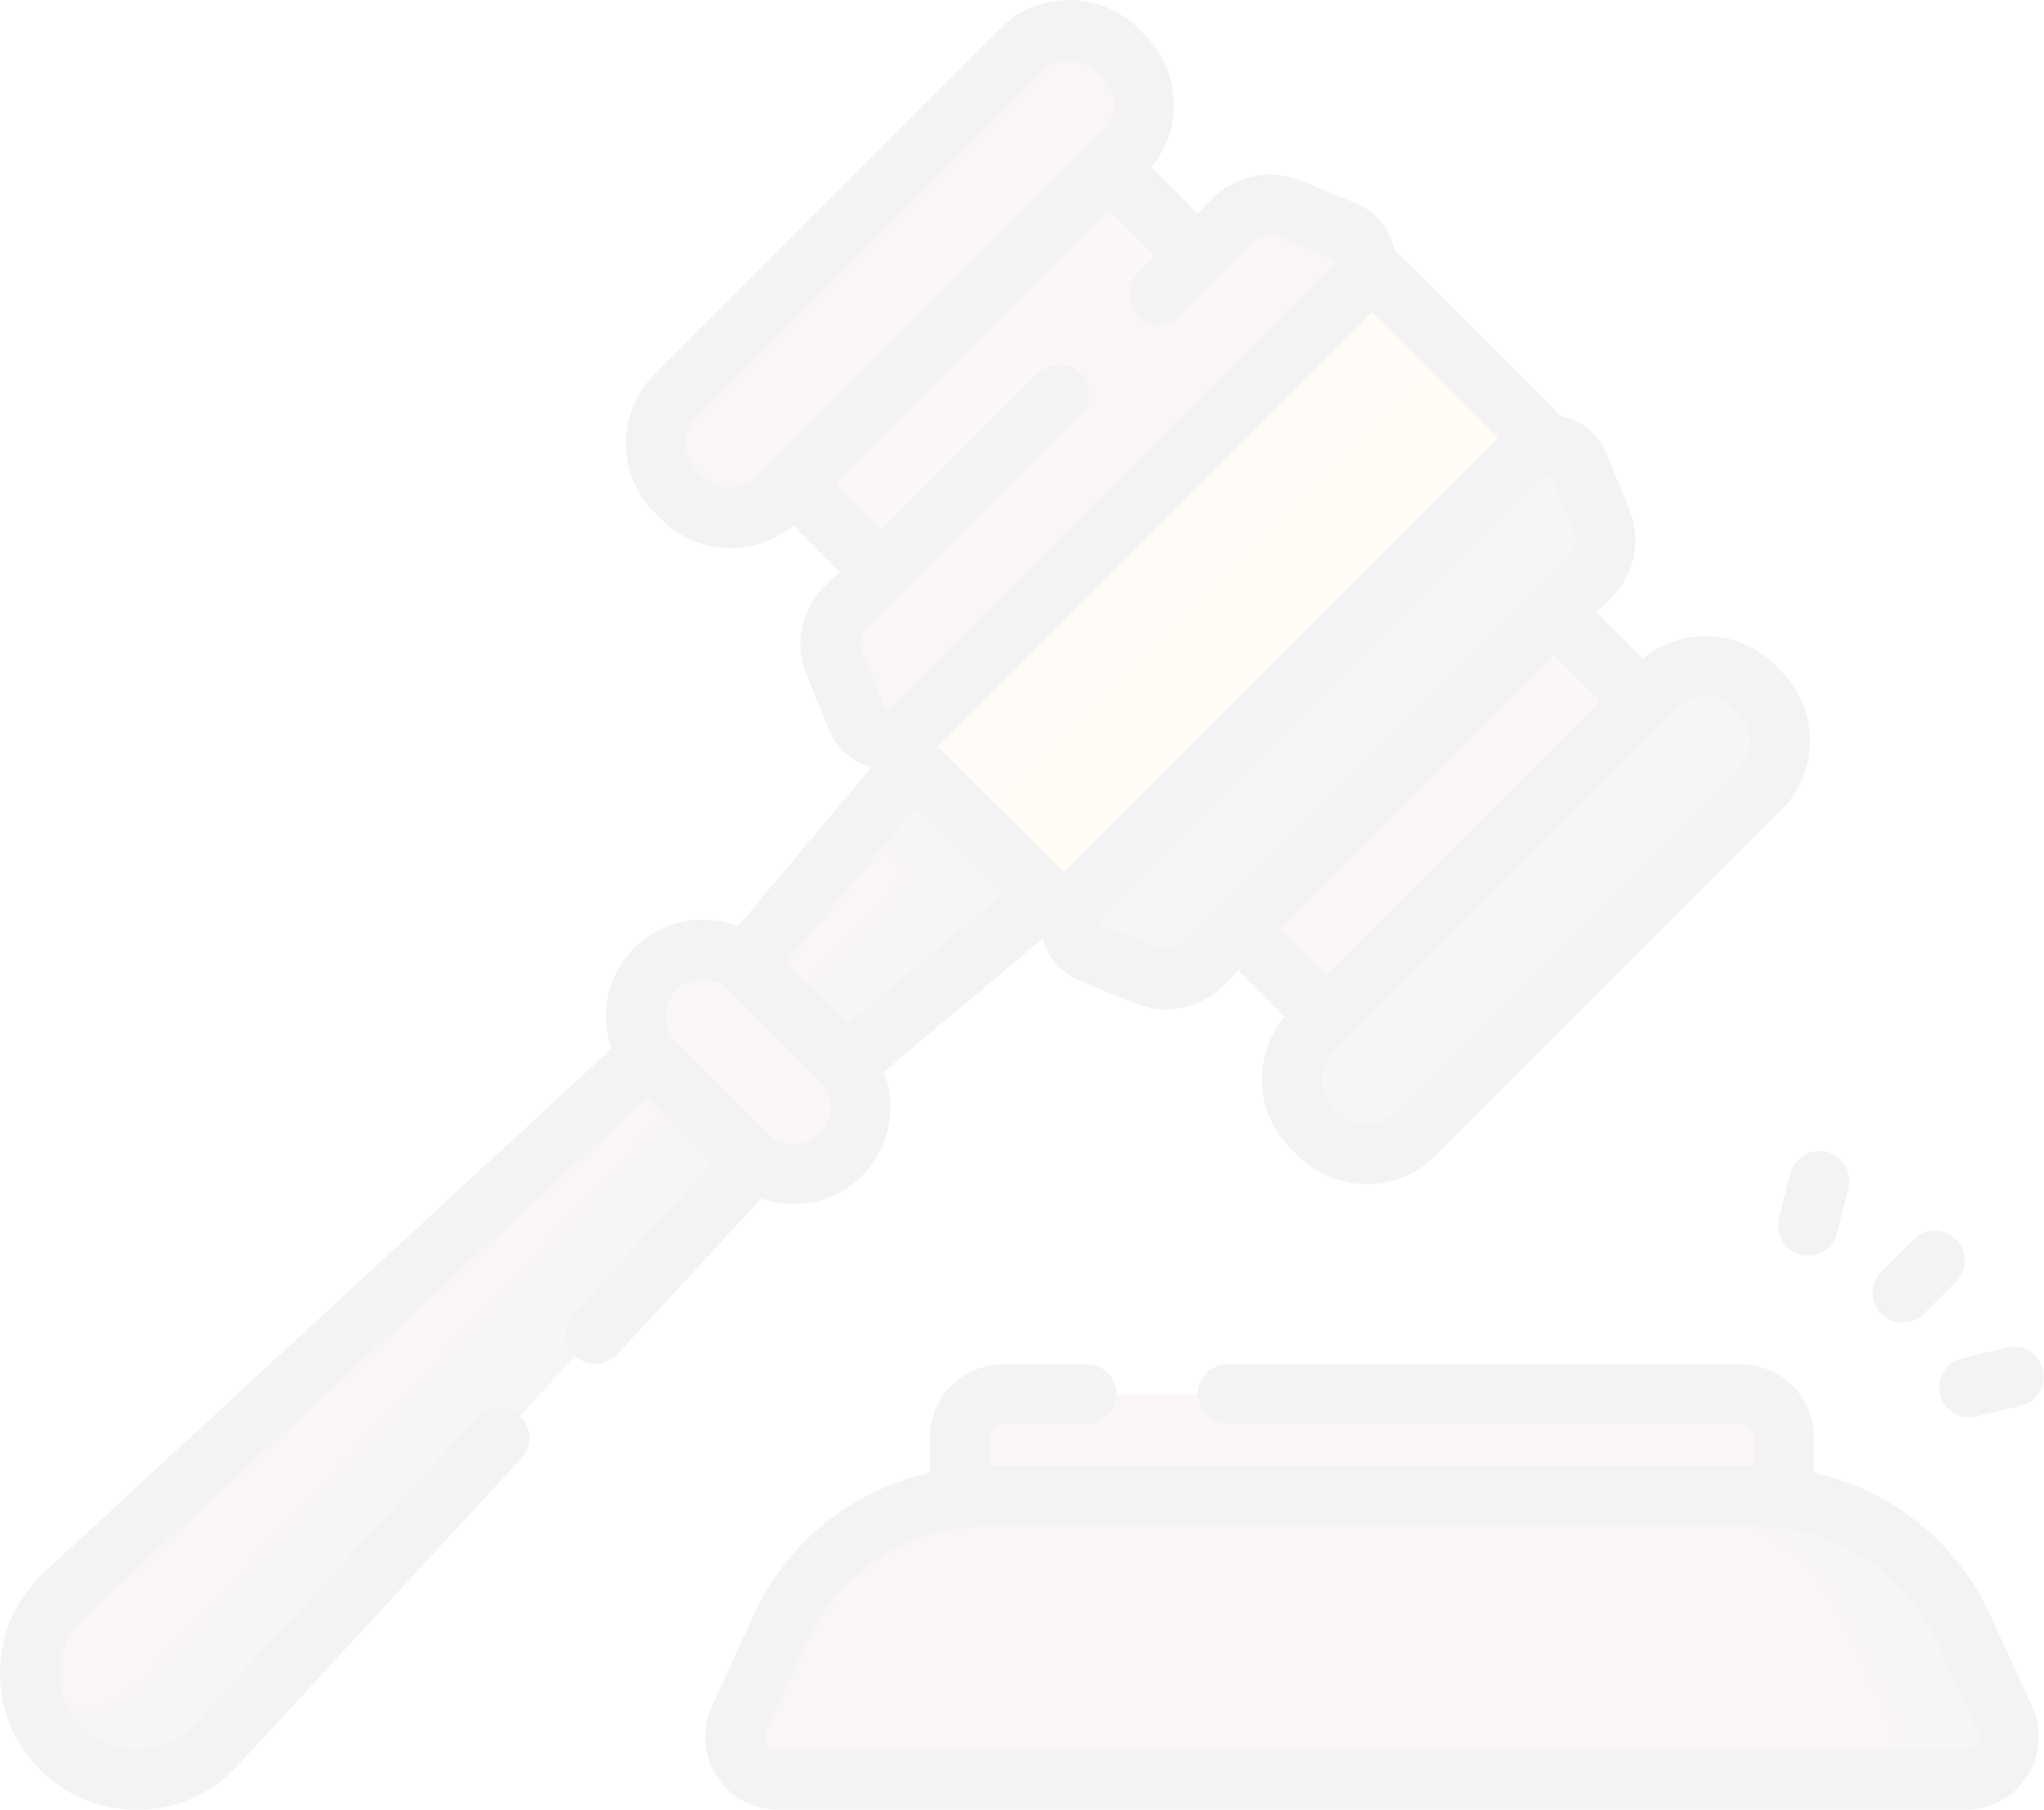 <svg width="166" height="147" viewBox="0 0 166 147" fill="none" xmlns="http://www.w3.org/2000/svg">
<g opacity="0.05">
<path d="M68.131 86.927L60.074 78.87L5.226 129.502C1.601 132.848 1.487 138.537 4.975 142.025C8.463 145.513 14.153 145.399 17.498 141.775L68.131 86.927Z" fill="#873F30"/>
<path d="M17.256 142.028C13.884 145.401 8.38 145.429 4.976 142.026C3.969 141.019 3.264 139.829 2.858 138.565C5.866 139.543 9.299 138.828 11.672 136.454C11.755 136.371 11.838 136.282 11.919 136.197L62.553 81.347L68.132 86.927L17.498 141.776C17.417 141.862 17.337 141.947 17.256 142.028V142.028Z" fill="#6C3328"/>
<path d="M76.065 59.779L57.512 81.91L65.091 89.489L87.222 70.936L76.065 59.779Z" fill="#873F30"/>
<path d="M76.065 59.779L70.07 66.93L71.869 68.729C73.193 70.053 73.193 72.2 71.869 73.524L60.497 84.896L65.091 89.49L87.222 70.936L76.065 59.779Z" fill="#6C3328"/>
<path d="M60.584 93.773L53.227 86.416C51.1 84.289 51.1 80.841 53.227 78.714C55.354 76.587 58.803 76.587 60.93 78.714L68.287 86.071C70.414 88.198 70.414 91.646 68.287 93.773C66.16 95.9 62.711 95.9 60.584 93.773Z" fill="#BA5D4F"/>
<path d="M68.285 93.773C67.22 94.838 65.826 95.368 64.436 95.368C63.041 95.368 61.646 94.837 60.582 93.773L55.006 88.197C56.07 89.261 57.465 89.792 58.857 89.789C60.249 89.792 61.644 89.261 62.708 88.197C64.837 86.068 64.834 82.621 62.708 80.494L68.285 86.071C70.413 88.2 70.413 91.645 68.285 93.773Z" fill="#A34F41"/>
<path d="M85.678 9.196L102.014 25.532L76.367 51.179L60.032 34.843L85.678 9.196Z" fill="#BA5D4F"/>
<path d="M112.149 86.986L95.814 70.65L121.46 45.003L137.796 61.339L112.149 86.986Z" fill="#A34F41"/>
<path d="M55.436 40.473L54.869 39.906C52.717 37.754 52.717 34.265 54.869 32.113L82.941 4.041C85.092 1.89 88.581 1.89 90.733 4.041L91.3 4.609C93.452 6.76 93.452 10.249 91.3 12.401L63.228 40.473C61.077 42.625 57.588 42.625 55.436 40.473Z" fill="#873F30"/>
<path d="M106.528 91.565L107.095 92.132C109.247 94.284 112.736 94.284 114.887 92.132L142.959 64.06C145.111 61.909 145.111 58.42 142.959 56.268L142.392 55.701C140.24 53.549 136.751 53.549 134.6 55.701L106.528 83.773C104.376 85.924 104.376 89.413 106.528 91.565V91.565Z" fill="#6C3328"/>
<path d="M109.104 19.531L127.449 37.876L88.715 76.61L70.37 58.265L109.104 19.531Z" fill="#FCC16D"/>
<path d="M79.418 67.347L118.152 28.612L127.437 37.898L88.703 76.632L79.418 67.347Z" fill="#FCA62F"/>
<path d="M109.193 18.76L104.699 16.922C103.158 16.292 101.39 16.648 100.213 17.825L68.653 49.385C67.476 50.562 67.12 52.331 67.75 53.871L69.587 58.366C70.332 60.188 72.693 60.664 74.085 59.271L110.099 23.258C111.491 21.866 111.016 19.505 109.193 18.76V18.76Z" fill="#873F30"/>
<path d="M128.241 37.808L130.079 42.303C130.709 43.843 130.353 45.611 129.176 46.788L97.616 78.348C96.439 79.525 94.67 79.881 93.13 79.251L88.635 77.414C86.813 76.669 86.337 74.308 87.73 72.916L123.743 36.902C125.135 35.51 127.496 35.986 128.241 37.808V37.808Z" fill="#6C3328"/>
<path d="M144.879 126.135H77.961V116.744C77.961 114.806 79.533 113.234 81.471 113.234H141.368C143.307 113.234 144.879 114.806 144.879 116.744V126.135Z" fill="#BA5D4F"/>
<path d="M144.878 116.745V126.135H137.534V116.745C137.534 114.807 135.962 113.235 134.024 113.235H141.368C143.305 113.235 144.878 114.807 144.878 116.745Z" fill="#A34F41"/>
<path d="M159.627 144.568H63.213C60.656 144.568 58.957 141.921 60.022 139.595L63.43 132.153C66.382 125.707 72.822 121.573 79.912 121.573H142.927C150.018 121.573 156.458 125.707 159.41 132.153L162.818 139.595C163.883 141.921 162.184 144.568 159.627 144.568V144.568Z" fill="#873F30"/>
<path d="M159.629 144.568H150.242C152.797 144.568 154.496 141.921 153.433 139.597L150.024 132.152C147.072 125.707 140.631 121.572 133.543 121.572H142.926C150.017 121.572 156.459 125.707 159.411 132.152L162.82 139.597C163.883 141.921 162.184 144.568 159.629 144.568Z" fill="#6C3328"/>
<path d="M113.234 20.286C112.891 18.58 111.724 17.168 110.113 16.509L105.618 14.671C103.165 13.668 100.368 14.231 98.493 16.106L97.257 17.342L93.502 13.586C96.102 10.469 95.944 5.814 93.019 2.89L92.451 2.322C89.355 -0.774 84.317 -0.774 81.22 2.322L53.149 30.394C50.053 33.49 50.053 38.529 53.149 41.625L53.716 42.192C55.216 43.692 57.21 44.518 59.332 44.518C61.212 44.518 62.99 43.869 64.415 42.677L68.168 46.43L66.933 47.666C65.058 49.541 64.495 52.338 65.499 54.791L67.336 59.286C67.949 60.784 69.213 61.897 70.76 62.322L59.939 75.23C57.115 74.134 53.783 74.719 51.508 76.994C49.299 79.204 48.688 82.407 49.657 85.176L3.576 127.715C1.332 129.786 0.064 132.608 0.002 135.661C-0.059 138.714 1.097 141.585 3.256 143.744C5.361 145.849 8.142 147 11.109 147C11.185 147 11.262 146.999 11.339 146.998C14.392 146.937 17.214 145.668 19.285 143.424L42.36 118.427C43.271 117.44 43.21 115.902 42.223 114.991C41.237 114.08 39.698 114.142 38.788 115.128L15.712 140.125C14.547 141.388 12.959 142.101 11.242 142.136C9.522 142.167 7.909 141.52 6.695 140.305C5.48 139.091 4.83 137.476 4.865 135.758C4.899 134.041 5.613 132.453 6.875 131.288L52.523 89.149L57.851 94.478L46.572 106.696C45.661 107.683 45.723 109.221 46.709 110.132C47.177 110.564 47.768 110.777 48.358 110.777C49.013 110.777 49.666 110.513 50.145 109.994L61.814 97.354C62.645 97.647 63.528 97.8 64.436 97.8C66.54 97.8 68.518 96.98 70.006 95.493C71.494 94.004 72.314 92.026 72.314 89.922C72.314 88.925 72.128 87.958 71.776 87.057L84.679 76.241C85.104 77.787 86.217 79.052 87.715 79.664L92.21 81.502C93.017 81.832 93.862 81.993 94.698 81.993C96.404 81.993 98.077 81.325 99.335 80.067L100.571 78.832L104.326 82.587C101.726 85.704 101.884 90.359 104.809 93.284L105.376 93.851C106.925 95.4 108.958 96.173 110.992 96.173C113.025 96.173 115.059 95.399 116.607 93.851L144.679 65.779C147.775 62.683 147.775 57.645 144.679 54.548L144.112 53.981C141.187 51.056 136.532 50.898 133.416 53.498L129.66 49.742L130.896 48.507C132.77 46.632 133.333 43.835 132.33 41.382L130.493 36.887C129.834 35.276 128.422 34.109 126.715 33.765C126.615 33.6 113.404 20.387 113.234 20.286V20.286ZM74.308 65.659L81.341 72.693L68.833 83.179L63.822 78.167L74.308 65.659ZM138.496 56.518C139.318 56.518 140.091 56.839 140.673 57.42L141.24 57.987C142.44 59.188 142.44 61.141 141.24 62.341L113.168 90.413C111.968 91.613 110.015 91.613 108.814 90.413L108.247 89.845C107.047 88.645 107.047 86.692 108.247 85.492L136.319 57.42C136.9 56.839 137.673 56.518 138.496 56.518V56.518ZM129.951 56.911L107.738 79.123L104.009 75.394L126.221 53.182L129.951 56.911ZM127.456 45.069L95.896 76.629C95.41 77.115 94.685 77.261 94.049 77.001L89.555 75.163C89.515 75.147 89.394 75.098 89.36 74.928C89.326 74.757 89.418 74.665 89.448 74.635L125.461 38.622C125.487 38.596 125.557 38.526 125.682 38.526C125.704 38.526 125.729 38.528 125.755 38.533C125.924 38.567 125.974 38.688 125.99 38.728L127.828 43.223C128.088 43.859 127.942 44.584 127.456 45.069V45.069ZM121.667 35.539L86.366 70.841L76.16 60.635L111.461 25.333L121.667 35.539ZM59.332 39.656C58.509 39.656 57.736 39.335 57.155 38.754C57.155 38.754 57.155 38.754 57.155 38.753L56.588 38.186C55.387 36.986 55.387 35.032 56.588 33.832L84.659 5.761C85.26 5.16 86.048 4.86 86.836 4.86C87.625 4.86 88.413 5.161 89.013 5.76L89.581 6.328C90.162 6.909 90.482 7.683 90.482 8.505C90.482 9.328 90.162 10.1 89.581 10.682L61.509 38.754C60.927 39.335 60.154 39.656 59.332 39.656V39.656ZM70.371 51.104L87.729 33.747C88.678 32.797 88.678 31.258 87.729 30.309C86.779 29.359 85.24 29.359 84.29 30.309L71.607 42.992L67.878 39.262L90.09 17.05L93.819 20.78L92.404 22.195C91.455 23.144 91.455 24.684 92.404 25.633C93.354 26.583 94.893 26.583 95.843 25.633L101.932 19.544C102.417 19.058 103.142 18.912 103.778 19.173L108.273 21.01C108.313 21.026 108.433 21.076 108.468 21.246C108.502 21.416 108.41 21.508 108.379 21.539L72.366 57.552C72.335 57.582 72.243 57.674 72.073 57.64C71.903 57.606 71.854 57.485 71.838 57.445L70 52.951C69.74 52.315 69.886 51.59 70.371 51.104V51.104ZM54.947 80.433C55.534 79.845 56.306 79.552 57.078 79.552C57.85 79.552 58.623 79.845 59.21 80.433L66.567 87.79C67.137 88.36 67.45 89.117 67.45 89.922C67.45 90.728 67.137 91.484 66.567 92.054C65.998 92.624 65.241 92.937 64.435 92.937C63.63 92.937 62.873 92.623 62.303 92.054L54.946 84.697C53.771 83.522 53.771 81.609 54.947 80.433V80.433Z" fill="black"/>
<path d="M161.621 131.141C158.903 125.208 153.537 120.984 147.31 119.618V116.744C147.31 113.468 144.645 110.802 141.368 110.802H99.711C98.369 110.802 97.28 111.891 97.28 113.234C97.28 114.577 98.369 115.665 99.711 115.665H141.368C141.963 115.665 142.447 116.149 142.447 116.744V119.142H80.392V116.744C80.392 116.149 80.876 115.665 81.471 115.665H88.237C89.579 115.665 90.668 114.577 90.668 113.234C90.668 111.891 89.579 110.802 88.237 110.802H81.471C78.195 110.802 75.53 113.468 75.53 116.744V119.618C69.303 120.984 63.936 125.208 61.219 131.141L57.81 138.583C56.964 140.431 57.114 142.556 58.212 144.267C59.31 145.978 61.18 146.999 63.213 146.999H159.627C161.66 146.999 163.529 145.978 164.627 144.267C165.725 142.556 165.875 140.431 165.029 138.583L161.621 131.141ZM160.535 141.64C160.416 141.825 160.14 142.136 159.627 142.136H63.213C62.7 142.136 62.424 141.825 62.305 141.64C62.186 141.455 62.019 141.074 62.232 140.608L65.641 133.166C68.189 127.601 73.792 124.005 79.912 124.005H142.928C149.049 124.005 154.651 127.601 157.199 133.166L160.608 140.608C160.821 141.074 160.654 141.455 160.535 141.64Z" fill="black"/>
<path d="M154.514 107.422C155.134 107.422 155.754 107.186 156.229 106.714L158.86 104.099C159.812 103.152 159.817 101.613 158.87 100.66C157.924 99.708 156.384 99.703 155.432 100.65L152.8 103.265C151.848 104.212 151.843 105.752 152.79 106.704C153.265 107.182 153.89 107.422 154.514 107.422V107.422Z" fill="black"/>
<path d="M145.394 95.321L144.481 98.96C144.154 100.262 144.945 101.583 146.248 101.91C146.446 101.96 146.645 101.984 146.841 101.984C147.93 101.984 148.921 101.247 149.198 100.143L150.111 96.504C150.437 95.202 149.646 93.881 148.344 93.555C147.042 93.227 145.72 94.018 145.394 95.321Z" fill="black"/>
<path d="M157.549 113.272C157.82 114.383 158.814 115.127 159.909 115.127C160.1 115.127 160.294 115.104 160.488 115.056L164.133 114.165C165.437 113.846 166.236 112.53 165.917 111.225C165.598 109.921 164.283 109.122 162.978 109.441L159.333 110.333C158.029 110.651 157.23 111.968 157.549 113.272V113.272Z" fill="black"/>
</g>
</svg>
